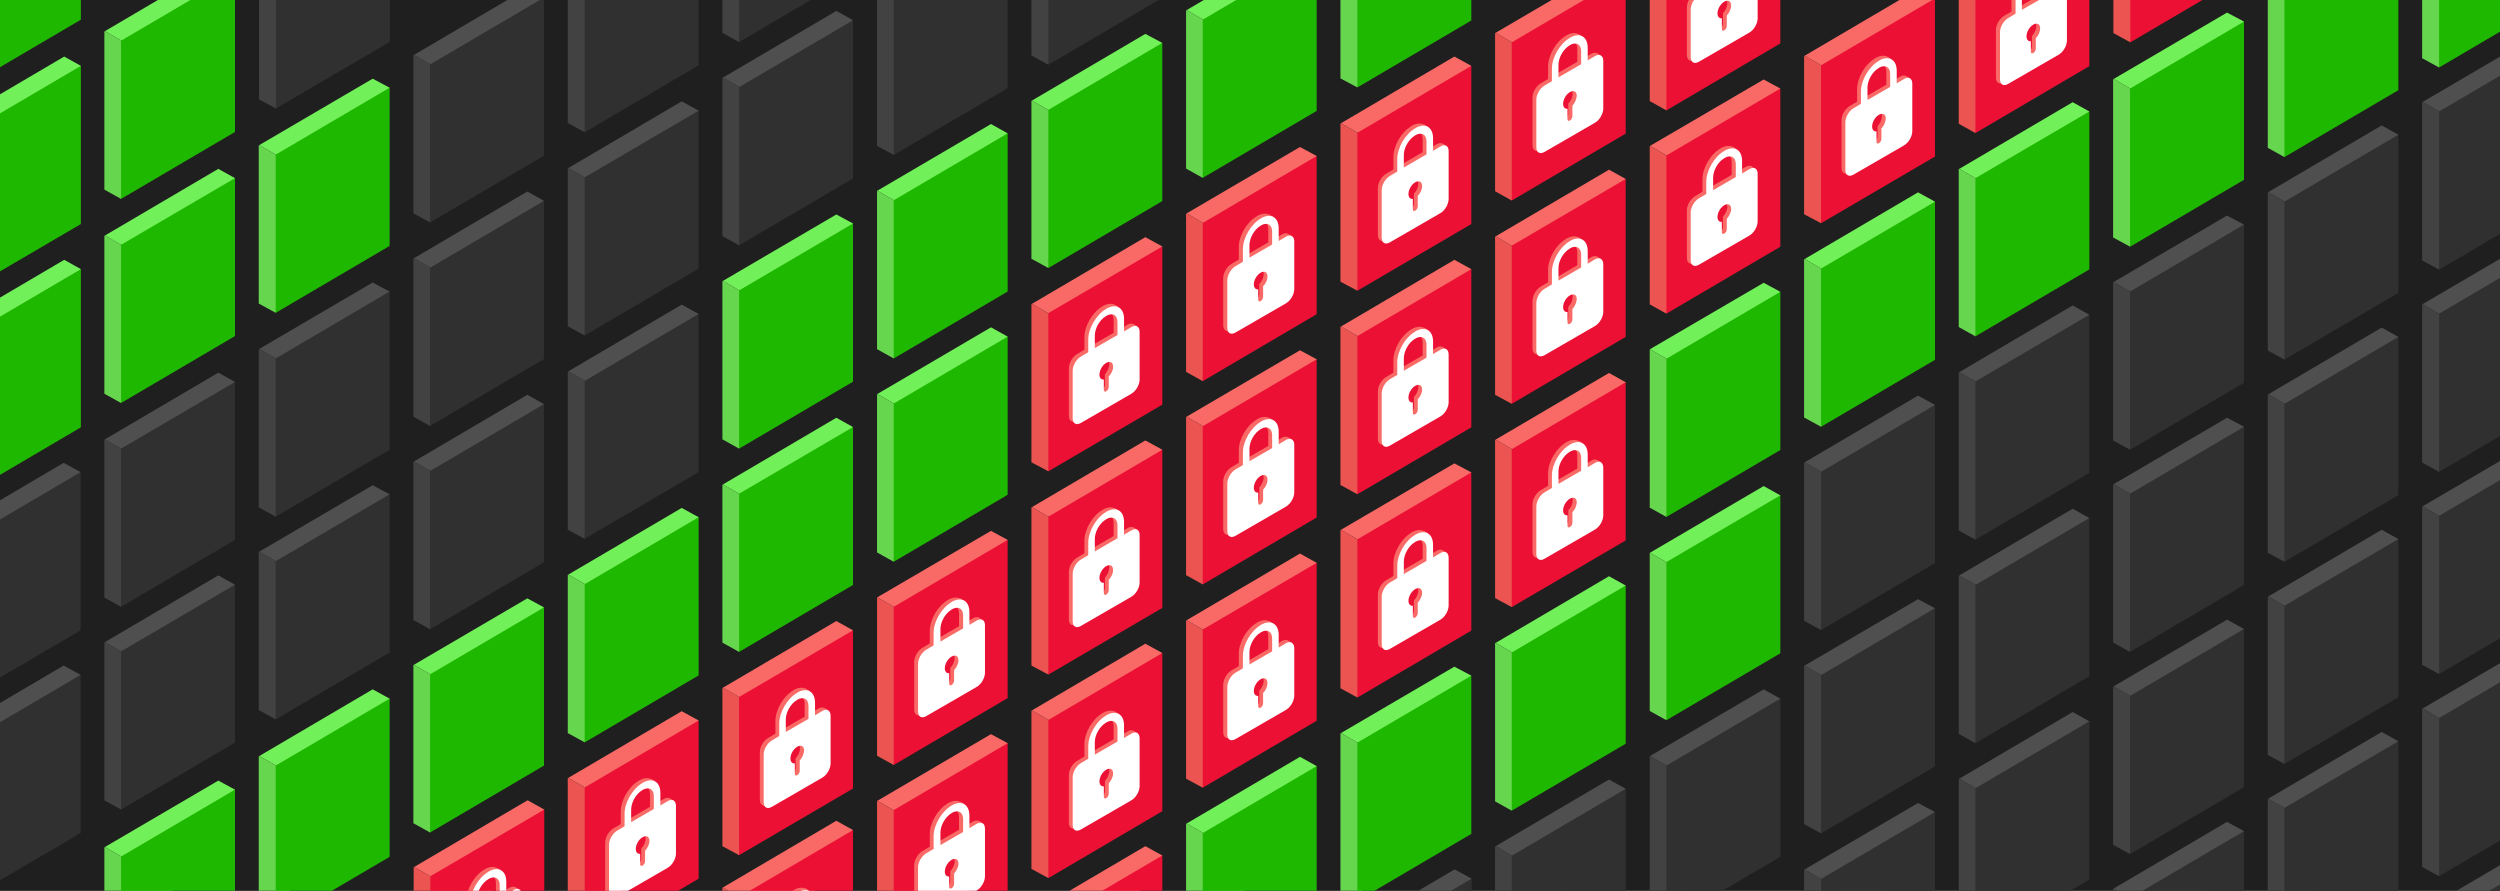 <?xml version="1.0" encoding="utf-8"?>
<!-- Generator: Adobe Illustrator 22.0.0, SVG Export Plug-In . SVG Version: 6.00 Build 0)  -->
<svg version="1.1" id="Layer_1" xmlns="http://www.w3.org/2000/svg" xmlns:xlink="http://www.w3.org/1999/xlink" x="0px" y="0px"
	 viewBox="0 0 915 326.2" style="enable-background:new 0 0 915 326.2;" xml:space="preserve">
<rect x="0" y="0" width="915" height="326.2" fill="#808080" stroke="none"/>
<style type="text/css">
	.st0{clip-path:url(#SVGID_2_);fill:#1F1F1F;}
	.st1{clip-path:url(#SVGID_2_);fill:#4F4F4F;}
	.st2{clip-path:url(#SVGID_2_);fill:#424242;}
	.st3{clip-path:url(#SVGID_2_);fill:#303030;}
	.st4{clip-path:url(#SVGID_2_);fill:#72F059;}
	.st5{clip-path:url(#SVGID_2_);fill:#66D64E;}
	.st6{clip-path:url(#SVGID_2_);fill:#1FB800;}
	.st7{clip-path:url(#SVGID_2_);fill:#F96A66;}
	.st8{clip-path:url(#SVGID_2_);fill:#EB5450;}
	.st9{clip-path:url(#SVGID_2_);fill:#EC1034;}
	.st10{clip-path:url(#SVGID_2_);fill:#FFFFFF;}
</style>
<g>
	<defs>
		<rect id="SVGID_1_" x="0" y="0" width="915" height="326"/>
	</defs>
	<clipPath id="SVGID_2_">
		<use xlink:href="#SVGID_1_"  style="overflow:visible;"/>
	</clipPath>
	<rect x="0" y="0" class="st0" width="915" height="326"/>
	<polygon class="st1" points="764.7,264 758.6,260.6 717.1,285 742.4,299.6 	"/>
	<polygon class="st2" points="717.1,285 716.9,285.1 716.9,343 723,346.4 742.4,299.6 	"/>
	<polygon class="st3" points="764.7,264 723,288.5 723,346.4 764.7,321.9 	"/>
	<polygon class="st1" points="764.7,189.6 758.6,186.2 717.1,210.6 742.4,225.2 	"/>
	<polygon class="st2" points="717.1,210.6 716.9,210.7 716.9,268.6 723,272 742.4,225.2 	"/>
	<polygon class="st3" points="764.7,189.6 723,214.1 723,272 764.7,247.5 	"/>
	<polygon class="st1" points="708.2,222.6 702,219.3 660.5,243.6 685.8,258.3 	"/>
	<polygon class="st2" points="660.5,243.6 660.3,243.7 660.3,301.6 666.5,305 685.8,258.3 	"/>
	<polygon class="st3" points="708.2,222.6 666.5,247.1 666.5,305 708.2,280.5 	"/>
	<polygon class="st1" points="708.2,297.2 702,293.9 660.5,318.2 685.8,332.9 	"/>
	<polygon class="st2" points="660.5,318.2 660.3,318.4 660.3,376.2 666.5,379.6 685.8,332.9 	"/>
	<polygon class="st3" points="708.2,297.2 666.5,321.7 666.5,379.6 708.2,355.1 	"/>
	<polygon class="st1" points="651.6,255.7 645.5,252.3 603.9,276.7 629.3,291.3 	"/>
	<polygon class="st2" points="603.9,276.7 603.8,276.8 603.8,334.7 609.9,338 629.3,291.3 	"/>
	<polygon class="st3" points="651.6,255.7 609.9,280.2 609.9,338 651.6,313.6 	"/>
	<polygon class="st1" points="595,288.7 588.9,285.3 547.4,309.7 572.7,324.3 	"/>
	<polygon class="st2" points="547.4,309.7 547.2,309.8 547.2,367.7 553.3,371.1 572.7,324.3 	"/>
	<polygon class="st3" points="595,288.7 553.3,313.2 553.3,371.1 595,346.6 	"/>
	<polygon class="st1" points="538.6,321.6 532.4,318.2 490.9,342.6 516.2,357.2 	"/>
	<polygon class="st2" points="490.9,342.6 490.7,342.7 490.7,400.6 496.9,404 516.2,357.2 	"/>
	<polygon class="st3" points="538.6,321.6 496.9,346.1 496.9,404 538.6,379.5 	"/>
	<polygon class="st1" points="764.7,115.2 758.6,111.8 717.1,136.2 742.4,150.8 	"/>
	<polygon class="st2" points="717.1,136.2 716.9,136.3 716.9,194.2 723,197.5 742.4,150.8 	"/>
	<polygon class="st3" points="764.7,115.2 723,139.6 723,197.5 764.7,173.1 	"/>
	<polygon class="st1" points="821.3,82.2 815.1,78.9 773.6,103.2 798.9,117.9 	"/>
	<polygon class="st2" points="773.6,103.2 773.4,103.3 773.4,161.2 779.6,164.6 798.9,117.9 	"/>
	<polygon class="st3" points="821.3,82.2 779.6,106.7 779.6,164.6 821.3,140.1 	"/>
	<polygon class="st1" points="877.8,49.3 871.7,45.9 830.2,70.3 855.5,84.9 	"/>
	<polygon class="st2" points="830.2,70.3 830,70.4 830,128.3 836.1,131.6 855.5,84.9 	"/>
	<polygon class="st3" points="877.8,49.3 836.1,73.8 836.1,131.6 877.8,107.2 	"/>
	<polygon class="st1" points="934.4,16.3 928.2,13 886.7,37.3 912.1,52 	"/>
	<polygon class="st2" points="886.7,37.3 886.5,37.4 886.5,95.3 892.7,98.7 912.1,52 	"/>
	<polygon class="st3" points="934.4,16.3 892.7,40.8 892.7,98.7 934.4,74.2 	"/>
	<polygon class="st1" points="821.3,156.2 815.1,152.9 773.6,177.2 798.9,191.9 	"/>
	<polygon class="st2" points="773.6,177.2 773.4,177.3 773.4,235.2 779.6,238.6 798.9,191.9 	"/>
	<polygon class="st3" points="821.3,156.2 779.6,180.7 779.6,238.6 821.3,214.1 	"/>
	<polygon class="st1" points="877.8,123.3 871.7,119.9 830.2,144.3 855.5,158.9 	"/>
	<polygon class="st2" points="830.2,144.3 830,144.4 830,202.3 836.1,205.6 855.5,158.9 	"/>
	<polygon class="st3" points="877.8,123.3 836.1,147.8 836.1,205.6 877.8,181.2 	"/>
	<polygon class="st1" points="934.4,90.3 928.2,87 886.7,111.3 912.1,126 	"/>
	<polygon class="st2" points="886.7,111.3 886.5,111.4 886.5,169.3 892.7,172.7 912.1,126 	"/>
	<polygon class="st3" points="934.4,90.3 892.7,114.8 892.7,172.7 934.4,148.2 	"/>
	<polygon class="st1" points="821.3,230.2 815.1,226.8 773.6,251.2 798.9,265.8 	"/>
	<polygon class="st2" points="773.6,251.2 773.4,251.3 773.4,309.2 779.6,312.6 798.9,265.8 	"/>
	<polygon class="st3" points="821.3,230.2 779.6,254.7 779.6,312.6 821.3,288.1 	"/>
	<polygon class="st1" points="877.8,197.3 871.7,193.9 830.2,218.3 855.5,232.9 	"/>
	<polygon class="st2" points="830.2,218.3 830,218.4 830,276.3 836.1,279.6 855.5,232.9 	"/>
	<polygon class="st3" points="877.8,197.3 836.1,221.7 836.1,279.6 877.8,255.2 	"/>
	<polygon class="st1" points="934.4,164.3 928.2,161 886.7,185.3 912.1,200 	"/>
	<polygon class="st2" points="886.7,185.3 886.5,185.4 886.5,243.3 892.7,246.7 912.1,200 	"/>
	<polygon class="st3" points="934.4,164.3 892.7,188.8 892.7,246.7 934.4,222.2 	"/>
	<polygon class="st1" points="821.3,304.2 815.1,300.8 773.6,325.2 798.9,339.8 	"/>
	<polygon class="st2" points="773.6,325.2 773.4,325.3 773.4,383.2 779.6,386.6 798.9,339.8 	"/>
	<polygon class="st3" points="821.3,304.2 779.6,328.7 779.6,386.6 821.3,362.1 	"/>
	<polygon class="st1" points="877.8,271.3 871.7,267.9 830.2,292.3 855.5,306.9 	"/>
	<polygon class="st2" points="830.2,292.3 830,292.4 830,350.3 836.1,353.6 855.5,306.9 	"/>
	<polygon class="st3" points="877.8,271.3 836.1,295.7 836.1,353.6 877.8,329.1 	"/>
	<polygon class="st1" points="934.4,238.3 928.2,235 886.7,259.3 912.1,273.9 	"/>
	<polygon class="st2" points="886.7,259.3 886.5,259.4 886.5,317.3 892.7,320.7 912.1,273.9 	"/>
	<polygon class="st3" points="934.4,238.3 892.7,262.8 892.7,320.7 934.4,296.2 	"/>
	<polygon class="st1" points="934.4,312.3 928.2,308.9 886.7,333.3 912.1,347.9 	"/>
	<polygon class="st2" points="886.7,333.3 886.5,333.4 886.5,391.3 892.7,394.7 912.1,347.9 	"/>
	<polygon class="st3" points="934.4,312.3 892.7,336.8 892.7,394.7 934.4,370.2 	"/>
	<polygon class="st1" points="708.2,148.2 702,144.8 660.5,169.2 685.8,183.8 	"/>
	<polygon class="st2" points="660.5,169.2 660.3,169.3 660.3,227.2 666.5,230.6 685.8,183.8 	"/>
	<polygon class="st3" points="708.2,148.2 666.5,172.7 666.5,230.6 708.2,206.1 	"/>
	<polygon class="st4" points="651.6,181.3 645.5,177.9 603.9,202.3 629.3,216.9 	"/>
	<polygon class="st5" points="603.9,202.3 603.8,202.4 603.8,260.2 609.9,263.6 629.3,216.9 	"/>
	<polygon class="st6" points="651.6,181.3 609.9,205.7 609.9,263.6 651.6,239.1 	"/>
	<polygon class="st4" points="595,214.3 588.9,210.9 547.4,235.3 572.7,249.9 	"/>
	<polygon class="st5" points="547.4,235.3 547.2,235.4 547.2,293.3 553.3,296.7 572.7,249.9 	"/>
	<polygon class="st6" points="595,214.3 553.3,238.8 553.3,296.7 595,272.2 	"/>
	<polygon class="st4" points="538.5,247.3 532.3,244 490.8,268.3 516.2,283 	"/>
	<polygon class="st5" points="490.8,268.3 490.6,268.4 490.6,326.3 496.8,329.7 516.2,283 	"/>
	<polygon class="st6" points="538.5,247.3 496.8,271.8 496.8,329.7 538.5,305.2 	"/>
	<polygon class="st4" points="481.9,280.4 475.8,277 434.3,301.4 459.6,316 	"/>
	<polygon class="st5" points="434.3,301.4 434.1,301.5 434.1,359.4 440.2,362.7 459.6,316 	"/>
	<polygon class="st6" points="481.9,280.4 440.2,304.9 440.2,362.7 481.9,338.3 	"/>
	<polygon class="st4" points="764.7,40.8 758.6,37.4 717.1,61.8 742.4,76.4 	"/>
	<polygon class="st5" points="717.1,61.8 716.9,61.9 716.9,119.7 723,123.1 742.4,76.4 	"/>
	<polygon class="st6" points="764.7,40.8 723,65.2 723,123.1 764.7,98.6 	"/>
	<polygon class="st4" points="821.3,7.9 815.1,4.6 773.6,28.9 798.9,43.6 	"/>
	<polygon class="st5" points="773.6,28.9 773.4,29 773.4,86.9 779.6,90.3 798.9,43.6 	"/>
	<polygon class="st6" points="821.3,7.9 779.6,32.4 779.6,90.3 821.3,65.8 	"/>
	<polygon class="st4" points="877.8,-24.9 871.7,-28.2 830.2,-3.9 855.5,10.7 	"/>
	<polygon class="st5" points="830.2,-3.9 830,-3.8 830,54.1 836.1,57.5 855.5,10.7 	"/>
	<polygon class="st6" points="877.8,-24.9 836.1,-0.4 836.1,57.5 877.8,33 	"/>
	<polygon class="st4" points="934.4,-57.7 928.2,-61.1 886.7,-36.7 912.1,-22.1 	"/>
	<polygon class="st5" points="886.7,-36.7 886.5,-36.6 886.5,21.3 892.7,24.7 912.1,-22.1 	"/>
	<polygon class="st6" points="934.4,-57.7 892.7,-33.2 892.7,24.7 934.4,0.2 	"/>
	<polygon class="st4" points="708.2,73.8 702,70.4 660.5,94.8 685.8,109.4 	"/>
	<polygon class="st5" points="660.5,94.8 660.3,94.9 660.3,152.8 666.5,156.2 685.8,109.4 	"/>
	<polygon class="st6" points="708.2,73.8 666.5,98.3 666.5,156.2 708.2,131.7 	"/>
	<polygon class="st4" points="651.6,106.8 645.5,103.5 603.9,127.8 629.3,142.5 	"/>
	<polygon class="st5" points="603.9,127.8 603.8,127.9 603.8,185.8 609.9,189.2 629.3,142.5 	"/>
	<polygon class="st6" points="651.6,106.8 609.9,131.3 609.9,189.2 651.6,164.7 	"/>
	<polygon class="st7" points="595,139.9 588.9,136.5 547.4,160.9 572.7,175.5 	"/>
	<polygon class="st8" points="547.4,160.9 547.2,161 547.2,218.9 553.3,222.2 572.7,175.5 	"/>
	<polygon class="st9" points="595,139.9 553.3,164.4 553.3,222.2 595,197.8 	"/>
	<path class="st7" d="M582.4,168.6l-2.7,1.6v-4.6c0-4.1-2.9-5.8-6.5-3.7l-0.1,0.1c-3.6,2.1-6.5,7.1-6.5,11.2v4.6l-2.7,1.6
		c-1.7,1-3,3.3-3,5.2v17.4c0,1.9,1.3,2.7,3,1.7l18.5-10.7c1.7-1,3-3.3,3-5.2v-17.4C585.4,168.4,584,167.6,582.4,168.6z M574,186.7
		v3.8c0,0.6-0.4,1.3-0.9,1.6l0,0c-0.5,0.3-0.9,0.1-0.9-0.5v-3.8c-0.9,0.1-1.6-0.5-1.6-1.8c0-1.6,1.1-3.5,2.5-4.3
		c1.4-0.8,2.5-0.2,2.5,1.4C575.6,184.4,575,185.8,574,186.7z M577.3,171.5l-8.3,4.8v-4.6c0-2.6,1.8-5.8,4.1-7.1l0.1-0.1
		c2.3-1.3,4.1-0.3,4.1,2.3V171.5z"/>
	<polygon class="st7" points="577.5,161.2 579.2,162.2 577.6,163 	"/>
	<polygon class="st7" points="584.4,168.3 585.9,169.1 584.3,170.3 	"/>
	<polygon class="st7" points="561.7,203.7 563.3,204.6 563.3,202.6 	"/>
	<path class="st10" d="M583.8,169.4l-2.7,1.6v-4.6c0-4.1-2.9-5.8-6.5-3.7l-0.1,0.1c-3.6,2.1-6.5,7.1-6.5,11.2v4.6l-2.7,1.6
		c-1.7,1-3,3.3-3,5.2v17.4c0,1.9,1.3,2.7,3,1.7l18.5-10.7c1.7-1,3-3.3,3-5.2v-17.4C586.8,169.2,585.4,168.4,583.8,169.4z
		 M575.5,187.5v3.8c0,0.6-0.4,1.3-0.9,1.6l0,0c-0.5,0.3-0.9,0.1-0.9-0.5v-3.8c-0.9,0.1-1.6-0.5-1.6-1.8c0-1.6,1.1-3.5,2.5-4.3
		c1.4-0.8,2.5-0.2,2.5,1.4C577,185.2,576.4,186.6,575.5,187.5z M578.7,172.3l-8.3,4.8v-4.6c0-2.6,1.8-5.8,4.1-7.1l0.1-0.1
		c2.3-1.3,4.1-0.3,4.1,2.3V172.3z"/>
	<polygon class="st7" points="538.5,172.9 532.3,169.6 490.8,193.9 516.2,208.6 	"/>
	<polygon class="st8" points="490.8,193.9 490.6,194 490.6,251.9 496.8,255.3 516.2,208.6 	"/>
	<polygon class="st9" points="538.5,172.9 496.8,197.4 496.8,255.3 538.5,230.8 	"/>
	<path class="st7" d="M525.8,201.6l-2.7,1.6v-4.6c0-4.1-2.9-5.8-6.5-3.7l-0.1,0.1c-3.6,2.1-6.5,7.1-6.5,11.2v4.6l-2.7,1.6
		c-1.7,1-3,3.3-3,5.2v17.4c0,1.9,1.3,2.7,3,1.7l18.5-10.7c1.7-1,3-3.3,3-5.2v-17.4C528.8,201.4,527.5,200.6,525.8,201.6z
		 M517.5,219.8v3.8c0,0.6-0.4,1.3-0.9,1.6l0,0c-0.5,0.3-0.9,0.1-0.9-0.5v-3.8c-0.9,0.1-1.6-0.5-1.6-1.8c0-1.6,1.1-3.5,2.5-4.3
		c1.4-0.8,2.5-0.2,2.5,1.4C519.1,217.4,518.4,218.8,517.5,219.8z M520.7,204.5l-8.3,4.8v-4.6c0-2.6,1.8-5.8,4.1-7.1l0.1-0.1
		c2.3-1.3,4.1-0.3,4.1,2.3V204.5z"/>
	<polygon class="st7" points="521,194.2 522.7,195.2 521.1,196.1 	"/>
	<polygon class="st7" points="527.8,201.3 529.3,202.2 527.7,203.3 	"/>
	<polygon class="st7" points="505.2,236.7 506.7,237.6 506.7,235.7 	"/>
	<path class="st10" d="M527.2,202.4l-2.7,1.6v-4.6c0-4.1-2.9-5.8-6.5-3.7l-0.1,0.1c-3.6,2.1-6.5,7.1-6.5,11.2v4.6l-2.7,1.6
		c-1.7,1-3,3.3-3,5.2v17.4c0,1.9,1.3,2.7,3,1.7l18.5-10.7c1.7-1,3-3.3,3-5.2v-17.4C530.2,202.2,528.9,201.4,527.2,202.4z
		 M518.9,220.6v3.8c0,0.6-0.4,1.3-0.9,1.6l0,0c-0.5,0.3-0.9,0.1-0.9-0.5v-3.8c-0.9,0.1-1.6-0.5-1.6-1.8c0-1.6,1.1-3.5,2.5-4.3
		c1.4-0.8,2.5-0.2,2.5,1.4C520.5,218.2,519.8,219.6,518.9,220.6z M522.1,205.3l-8.3,4.8v-4.6c0-2.6,1.8-5.8,4.1-7.1l0.1-0.1
		c2.3-1.3,4.1-0.3,4.1,2.3V205.3z"/>
	<polygon class="st7" points="481.9,206 475.8,202.6 434.3,227 459.6,241.6 	"/>
	<polygon class="st8" points="434.3,227 434.1,227.1 434.1,285 440.2,288.3 459.6,241.6 	"/>
	<polygon class="st9" points="481.9,206 440.2,230.4 440.2,288.3 481.9,263.8 	"/>
	<path class="st7" d="M469.2,234.6l-2.7,1.6v-4.6c0-4.1-2.9-5.8-6.5-3.7l-0.1,0.1c-3.6,2.1-6.5,7.1-6.5,11.2v4.6l-2.7,1.6
		c-1.7,1-3,3.3-3,5.2v17.4c0,1.9,1.3,2.7,3,1.7l18.5-10.7c1.7-1,3-3.3,3-5.2v-17.4C472.2,234.4,470.9,233.7,469.2,234.6z
		 M460.9,252.8v3.8c0,0.6-0.4,1.3-0.9,1.6l0,0c-0.5,0.3-0.9,0.1-0.9-0.5v-3.8c-0.9,0.1-1.6-0.5-1.6-1.8c0-1.6,1.1-3.5,2.5-4.3
		c1.4-0.8,2.5-0.2,2.5,1.4C462.5,250.4,461.8,251.8,460.9,252.8z M464.2,237.6l-8.3,4.8v-4.6c0-2.6,1.8-5.8,4.1-7.1l0.1-0.1
		c2.3-1.3,4.1-0.3,4.1,2.3V237.6z"/>
	<polygon class="st7" points="464.4,227.3 466.1,228.2 464.5,229.1 	"/>
	<polygon class="st7" points="471.2,234.4 472.8,235.2 471.1,236.4 	"/>
	<polygon class="st7" points="448.6,269.8 450.2,270.7 450.2,268.7 	"/>
	<path class="st10" d="M470.7,235.4L468,237v-4.6c0-4.1-2.9-5.8-6.5-3.7l-0.1,0.1c-3.6,2.1-6.5,7.1-6.5,11.2v4.6l-2.7,1.6
		c-1.7,1-3,3.3-3,5.2v17.4c0,1.9,1.3,2.7,3,1.7l18.5-10.7c1.7-1,3-3.3,3-5.2v-17.4C473.7,235.3,472.3,234.5,470.7,235.4z
		 M462.3,253.6v3.8c0,0.6-0.4,1.3-0.9,1.6l0,0c-0.5,0.3-0.9,0.1-0.9-0.5v-3.8c-0.9,0.1-1.6-0.5-1.6-1.8c0-1.6,1.1-3.5,2.5-4.3
		c1.4-0.8,2.5-0.2,2.5,1.4C463.9,251.2,463.3,252.7,462.3,253.6z M465.6,238.4l-8.3,4.8v-4.6c0-2.6,1.8-5.8,4.1-7.1l0.1-0.1
		c2.3-1.3,4.1-0.3,4.1,2.3V238.4z"/>
	<polygon class="st7" points="425.4,239 419.2,235.6 377.7,260 403,274.6 	"/>
	<polygon class="st8" points="377.7,260 377.5,260.1 377.5,318 383.7,321.4 403,274.6 	"/>
	<polygon class="st9" points="425.4,239 383.7,263.5 383.7,321.4 425.4,296.9 	"/>
	<path class="st7" d="M412.7,267.7l-2.7,1.6v-4.6c0-4.1-2.9-5.8-6.5-3.7l-0.1,0.1c-3.6,2.1-6.5,7.1-6.5,11.2v4.6l-2.7,1.6
		c-1.7,1-3,3.3-3,5.2v17.4c0,1.9,1.3,2.7,3,1.7l18.5-10.7c1.7-1,3-3.3,3-5.2v-17.4C415.7,267.5,414.3,266.7,412.7,267.7z
		 M404.4,285.8v3.8c0,0.6-0.4,1.3-0.9,1.6l0,0c-0.5,0.3-0.9,0.1-0.9-0.5v-3.8c-0.9,0.1-1.6-0.5-1.6-1.8c0-1.6,1.1-3.5,2.5-4.3
		c1.4-0.8,2.5-0.2,2.5,1.4C405.9,283.5,405.3,284.9,404.4,285.8z M407.6,270.6l-8.3,4.8v-4.6c0-2.6,1.8-5.8,4.1-7.1l0.1-0.1
		c2.3-1.3,4.1-0.3,4.1,2.3V270.6z"/>
	<polygon class="st7" points="407.8,260.3 409.6,261.3 408,262.2 	"/>
	<polygon class="st7" points="414.7,267.4 416.2,268.3 414.6,269.4 	"/>
	<polygon class="st7" points="392.1,302.8 393.6,303.7 393.6,301.7 	"/>
	<path class="st10" d="M414.1,268.5l-2.7,1.6v-4.6c0-4.1-2.9-5.8-6.5-3.7l-0.1,0.1c-3.6,2.1-6.5,7.1-6.5,11.2v4.6l-2.7,1.6
		c-1.7,1-3,3.3-3,5.2v17.4c0,1.9,1.3,2.7,3,1.7l18.5-10.7c1.7-1,3-3.3,3-5.2v-17.4C417.1,268.3,415.8,267.5,414.1,268.5z
		 M405.8,286.7v3.8c0,0.6-0.4,1.3-0.9,1.6l0,0c-0.5,0.3-0.9,0.1-0.9-0.5v-3.8c-0.9,0.1-1.6-0.5-1.6-1.8c0-1.6,1.1-3.5,2.5-4.3
		c1.4-0.8,2.5-0.2,2.5,1.4C407.4,284.3,406.7,285.7,405.8,286.7z M409,271.4l-8.3,4.8v-4.6c0-2.6,1.8-5.8,4.1-7.1l0.1-0.1
		c2.3-1.3,4.1-0.3,4.1,2.3V271.4z"/>
	<polygon class="st7" points="425.4,313.1 419.2,309.7 377.7,334.1 403,348.7 	"/>
	<polygon class="st8" points="377.7,334.1 377.5,334.2 377.5,392.1 383.7,395.4 403,348.7 	"/>
	<polygon class="st9" points="425.4,313.1 383.7,337.6 383.7,395.4 425.4,371 	"/>
	<path class="st7" d="M412.7,341.8l-2.7,1.6v-4.6c0-4.1-2.9-5.8-6.5-3.7l-0.1,0.1c-3.6,2.1-6.5,7.1-6.5,11.2v4.6l-2.7,1.6
		c-1.7,1-3,3.3-3,5.2V375c0,1.9,1.3,2.7,3,1.7l18.5-10.7c1.7-1,3-3.3,3-5.2v-17.4C415.7,341.6,414.3,340.8,412.7,341.8z
		 M404.4,359.9v3.8c0,0.6-0.4,1.3-0.9,1.6l0,0c-0.5,0.3-0.9,0.1-0.9-0.5V361c-0.9,0.1-1.6-0.5-1.6-1.8c0-1.6,1.1-3.5,2.5-4.3
		c1.4-0.8,2.5-0.2,2.5,1.4C405.9,357.6,405.3,359,404.4,359.9z M407.6,344.7l-8.3,4.8v-4.6c0-2.6,1.8-5.8,4.1-7.1l0.1-0.1
		c2.3-1.3,4.1-0.3,4.1,2.3V344.7z"/>
	<polygon class="st7" points="407.8,334.4 409.6,335.4 408,336.2 	"/>
	<polygon class="st7" points="414.7,341.5 416.2,342.3 414.6,343.5 	"/>
	<polygon class="st7" points="392.1,376.9 393.6,377.8 393.6,375.8 	"/>
	<path class="st10" d="M414.1,342.6l-2.7,1.6v-4.6c0-4.1-2.9-5.8-6.5-3.7l-0.1,0.1c-3.6,2.1-6.5,7.1-6.5,11.2v4.6l-2.7,1.6
		c-1.7,1-3,3.3-3,5.2v17.4c0,1.9,1.3,2.7,3,1.7l18.5-10.7c1.7-1,3-3.3,3-5.2v-17.4C417.1,342.4,415.8,341.6,414.1,342.6z
		 M405.8,360.7v3.8c0,0.6-0.4,1.3-0.9,1.6l0,0c-0.5,0.3-0.9,0.1-0.9-0.5v-3.8c-0.9,0.1-1.6-0.5-1.6-1.8c0-1.6,1.1-3.5,2.5-4.3
		c1.4-0.8,2.5-0.2,2.5,1.4C407.4,358.4,406.7,359.8,405.8,360.7z M409,345.5l-8.3,4.8v-4.6c0-2.6,1.8-5.8,4.1-7.1l0.1-0.1
		c2.3-1.3,4.1-0.3,4.1,2.3V345.5z"/>
	<polygon class="st7" points="368.8,272 362.7,268.7 321.1,293.1 346.5,307.7 	"/>
	<polygon class="st8" points="321.1,293.1 321,293.2 321,351 327.1,354.4 346.5,307.7 	"/>
	<polygon class="st9" points="368.8,272 327.1,296.5 327.1,354.4 368.8,329.9 	"/>
	<path class="st7" d="M356.1,300.7l-2.7,1.6v-4.6c0-4.1-2.9-5.8-6.5-3.7l-0.1,0.1c-3.6,2.1-6.5,7.1-6.5,11.2v4.6l-2.7,1.6
		c-1.7,1-3,3.3-3,5.2v17.4c0,1.9,1.3,2.7,3,1.7l18.5-10.7c1.7-1,3-3.3,3-5.2v-17.4C359.1,300.5,357.8,299.8,356.1,300.7z
		 M347.8,318.9v3.8c0,0.6-0.4,1.3-0.9,1.6l0,0c-0.5,0.3-0.9,0.1-0.9-0.5V320c-0.9,0.1-1.6-0.5-1.6-1.8c0-1.6,1.1-3.5,2.5-4.3
		c1.4-0.8,2.5-0.2,2.5,1.4C349.4,316.5,348.7,317.9,347.8,318.9z M351,303.7l-8.3,4.8v-4.6c0-2.6,1.8-5.8,4.1-7.1l0.1-0.1
		c2.3-1.3,4.1-0.3,4.1,2.3V303.7z"/>
	<polygon class="st7" points="351.3,293.4 353,294.3 351.4,295.2 	"/>
	<polygon class="st7" points="358.1,300.4 359.6,301.3 358,302.5 	"/>
	<polygon class="st7" points="335.5,335.9 337.1,336.7 337.1,334.8 	"/>
	<path class="st10" d="M357.5,301.5l-2.7,1.6v-4.6c0-4.1-2.9-5.8-6.5-3.7l-0.1,0.1c-3.6,2.1-6.5,7.1-6.5,11.2v4.6l-2.7,1.6
		c-1.7,1-3,3.3-3,5.2v17.4c0,1.9,1.3,2.7,3,1.7l18.5-10.7c1.7-1,3-3.3,3-5.2v-17.4C360.5,301.3,359.2,300.6,357.5,301.5z
		 M349.2,319.7v3.8c0,0.6-0.4,1.3-0.9,1.6l0,0c-0.5,0.3-0.9,0.1-0.9-0.5v-3.8c-0.9,0.1-1.6-0.5-1.6-1.8c0-1.6,1.1-3.5,2.5-4.3
		c1.4-0.8,2.5-0.2,2.5,1.4C350.8,317.3,350.1,318.7,349.2,319.7z M352.5,304.5l-8.3,4.8v-4.6c0-2.6,1.8-5.8,4.1-7.1l0.1-0.1
		c2.3-1.3,4.1-0.3,4.1,2.3V304.5z"/>
	<polygon class="st7" points="764.7,-33.7 758.6,-37 717.1,-12.7 742.4,2 	"/>
	<polygon class="st8" points="717.1,-12.7 716.9,-12.6 716.9,45.3 723,48.7 742.4,2 	"/>
	<polygon class="st9" points="764.7,-33.7 723,-9.2 723,48.7 764.7,24.2 	"/>
	<path class="st7" d="M752-5l-2.7,1.6v-4.6c0-4.1-2.9-5.8-6.5-3.7l-0.1,0.1c-3.6,2.1-6.5,7.1-6.5,11.2v4.6l-2.7,1.6
		c-1.7,1-3,3.3-3,5.2v17.4c0,1.9,1.3,2.7,3,1.7L752,19.2c1.7-1,3-3.3,3-5.2V-3.3C755-5.2,753.7-5.9,752-5z M743.7,13.2V17
		c0,0.6-0.4,1.3-0.9,1.6l0,0c-0.5,0.3-0.9,0.1-0.9-0.5v-3.8c-0.9,0.1-1.6-0.5-1.6-1.8c0-1.6,1.1-3.5,2.5-4.3s2.5-0.2,2.5,1.4
		C745.3,10.8,744.6,12.2,743.7,13.2z M747-2.1l-8.3,4.8v-4.6c0-2.6,1.8-5.8,4.1-7.1l0.1-0.1c2.3-1.3,4.1-0.3,4.1,2.3V-2.1z"/>
	<polygon class="st7" points="747.2,-12.4 748.9,-11.4 747.3,-10.5 	"/>
	<polygon class="st7" points="754,-5.3 755.6,-4.4 753.9,-3.2 	"/>
	<polygon class="st7" points="731.4,30.1 733,31 733,29.1 	"/>
	<path class="st10" d="M753.5-4.2l-2.7,1.6v-4.6c0-4.1-2.9-5.8-6.5-3.7l-0.1,0.1c-3.6,2.1-6.5,7.1-6.5,11.2v4.6l-2.7,1.6
		c-1.7,1-3,3.3-3,5.2V29c0,1.9,1.3,2.7,3,1.7l18.5-10.7c1.7-1,3-3.3,3-5.2V-2.5C756.5-4.4,755.1-5.1,753.5-4.2z M745.1,14v3.8
		c0,0.6-0.4,1.3-0.9,1.6l0,0c-0.5,0.3-0.9,0.1-0.9-0.5v-3.8c-0.9,0.1-1.6-0.5-1.6-1.8c0-1.6,1.1-3.5,2.5-4.3
		c1.4-0.8,2.5-0.2,2.5,1.4C746.7,11.6,746.1,13,745.1,14z M748.4-1.2L740,3.6v-4.6c0-2.6,1.8-5.8,4.1-7.1l0.1-0.1
		c2.3-1.3,4.1-0.3,4.1,2.3V-1.2z"/>
	<polygon class="st7" points="821.4,-66.9 815.2,-70.2 773.7,-45.8 799,-31.2 	"/>
	<polygon class="st8" points="773.7,-45.8 773.5,-45.7 773.5,12.1 779.7,15.5 799,-31.2 	"/>
	<polygon class="st9" points="821.4,-66.9 779.7,-42.4 779.7,15.5 821.4,-9 	"/>
	<path class="st7" d="M808.7-38.2l-2.7,1.6v-4.6c0-4.1-2.9-5.8-6.5-3.7l-0.1,0.1c-3.6,2.1-6.5,7.1-6.5,11.2v4.6l-2.7,1.6
		c-1.7,1-3,3.3-3,5.2V-5c0,1.9,1.3,2.7,3,1.7l18.5-10.7c1.7-1,3-3.3,3-5.2v-17.4C811.7-38.4,810.3-39.1,808.7-38.2z M800.4-20v3.8
		c0,0.6-0.4,1.3-0.9,1.6l0,0c-0.5,0.3-0.9,0.1-0.9-0.5v-3.8c-0.9,0.1-1.6-0.5-1.6-1.8c0-1.6,1.1-3.5,2.5-4.3
		c1.4-0.8,2.5-0.2,2.5,1.4C801.9-22.4,801.3-21,800.4-20z M803.6-35.2l-8.3,4.8v-4.6c0-2.6,1.8-5.8,4.1-7.1l0.1-0.1
		c2.3-1.3,4.1-0.3,4.1,2.3V-35.2z"/>
	<polygon class="st7" points="803.8,-45.5 805.5,-44.6 804,-43.7 	"/>
	<polygon class="st7" points="810.7,-38.5 812.2,-37.6 810.6,-36.4 	"/>
	<polygon class="st7" points="788.1,-3 789.6,-2.2 789.6,-4.1 	"/>
	<path class="st10" d="M810.1-37.4l-2.7,1.6v-4.6c0-4.1-2.9-5.8-6.5-3.7l-0.1,0.1c-3.6,2.1-6.5,7.1-6.5,11.2v4.6l-2.7,1.6
		c-1.7,1-3,3.3-3,5.2v17.4c0,1.9,1.3,2.7,3,1.7l18.5-10.7c1.7-1,3-3.3,3-5.2v-17.4C813.1-37.6,811.8-38.3,810.1-37.4z M801.8-19.2
		v3.8c0,0.6-0.4,1.3-0.9,1.6l0,0c-0.5,0.3-0.9,0.1-0.9-0.5v-3.8c-0.9,0.1-1.6-0.5-1.6-1.8c0-1.6,1.1-3.5,2.5-4.3
		c1.4-0.8,2.5-0.2,2.5,1.4C803.4-21.6,802.7-20.2,801.8-19.2z M805-34.4l-8.3,4.8v-4.6c0-2.6,1.8-5.8,4.1-7.1l0.1-0.1
		c2.3-1.3,4.1-0.3,4.1,2.3V-34.4z"/>
	<polygon class="st7" points="708.2,-0.6 702,-4 660.5,20.4 685.8,35 	"/>
	<polygon class="st8" points="660.5,20.4 660.3,20.5 660.3,78.4 666.5,81.7 685.8,35 	"/>
	<polygon class="st9" points="708.2,-0.6 666.5,23.9 666.5,81.7 708.2,57.3 	"/>
	<path class="st7" d="M695.5,28l-2.7,1.6V25c0-4.1-2.9-5.8-6.5-3.7l-0.1,0.1c-3.6,2.1-6.5,7.1-6.5,11.2v4.6l-2.7,1.6
		c-1.7,1-3,3.3-3,5.2v17.4c0,1.9,1.3,2.7,3,1.7l18.5-10.7c1.7-1,3-3.3,3-5.2V29.8C698.5,27.9,697.1,27.1,695.5,28z M687.2,46.2V50
		c0,0.6-0.4,1.3-0.9,1.6l0,0c-0.5,0.3-0.9,0.1-0.9-0.5v-3.8c-0.9,0.1-1.6-0.5-1.6-1.8c0-1.6,1.1-3.5,2.5-4.3
		c1.4-0.8,2.5-0.2,2.5,1.4C688.7,43.9,688.1,45.3,687.2,46.2z M690.4,31l-8.3,4.8v-4.6c0-2.6,1.8-5.8,4.1-7.1l0.1-0.1
		c2.3-1.3,4.1-0.3,4.1,2.3V31z"/>
	<polygon class="st7" points="690.6,20.7 692.3,21.7 690.8,22.5 	"/>
	<polygon class="st7" points="697.5,27.8 699,28.6 697.4,29.8 	"/>
	<polygon class="st7" points="674.9,63.2 676.4,64.1 676.4,62.1 	"/>
	<path class="st10" d="M696.9,28.9l-2.7,1.6v-4.6c0-4.1-2.9-5.8-6.5-3.7l-0.1,0.1c-3.6,2.1-6.5,7.1-6.5,11.2V38l-2.7,1.6
		c-1.7,1-3,3.3-3,5.2v17.4c0,1.9,1.3,2.7,3,1.7l18.5-10.7c1.7-1,3-3.3,3-5.2V30.6C699.9,28.7,698.6,27.9,696.9,28.9z M688.6,47v3.8
		c0,0.6-0.4,1.3-0.9,1.6l0,0c-0.5,0.3-0.9,0.1-0.9-0.5v-3.8c-0.9,0.1-1.6-0.5-1.6-1.8c0-1.6,1.1-3.5,2.5-4.3
		c1.4-0.8,2.5-0.2,2.5,1.4C690.1,44.7,689.5,46.1,688.6,47z M691.8,31.8l-8.3,4.8V32c0-2.6,1.8-5.8,4.1-7.1l0.1-0.1
		c2.3-1.3,4.1-0.3,4.1,2.3V31.8z"/>
	<polygon class="st7" points="651.6,32.4 645.5,29.1 603.9,53.4 629.3,68 	"/>
	<polygon class="st8" points="603.9,53.4 603.8,53.5 603.8,111.4 609.9,114.8 629.3,68 	"/>
	<polygon class="st9" points="651.6,32.4 609.9,56.9 609.9,114.8 651.6,90.3 	"/>
	<path class="st7" d="M638.9,61.1l-2.7,1.6V58c0-4.1-2.9-5.8-6.5-3.7l-0.1,0.1c-3.6,2.1-6.5,7.1-6.5,11.2v4.6l-2.7,1.6
		c-1.7,1-3,3.3-3,5.2v17.4c0,1.9,1.3,2.7,3,1.7l18.5-10.7c1.7-1,3-3.3,3-5.2V62.8C641.9,60.9,640.6,60.1,638.9,61.1z M630.6,79.3
		v3.8c0,0.6-0.4,1.3-0.9,1.6l0,0c-0.5,0.3-0.9,0.1-0.9-0.5v-3.8c-0.9,0.1-1.6-0.5-1.6-1.8c0-1.6,1.1-3.5,2.5-4.3
		c1.4-0.8,2.5-0.2,2.5,1.4C632.2,76.9,631.5,78.3,630.6,79.3z M633.8,64l-8.3,4.8v-4.6c0-2.6,1.8-5.8,4.1-7.1l0.1-0.1
		c2.3-1.3,4.1-0.3,4.1,2.3V64z"/>
	<polygon class="st7" points="634.1,53.7 635.8,54.7 634.2,55.6 	"/>
	<polygon class="st7" points="640.9,60.8 642.4,61.7 640.8,62.8 	"/>
	<polygon class="st7" points="618.3,96.2 619.8,97.1 619.8,95.2 	"/>
	<path class="st10" d="M640.3,61.9l-2.7,1.6v-4.6c0-4.1-2.9-5.8-6.5-3.7l-0.1,0.1c-3.6,2.1-6.5,7.1-6.5,11.2V71l-2.7,1.6
		c-1.7,1-3,3.3-3,5.2v17.4c0,1.9,1.3,2.7,3,1.7l18.5-10.7c1.7-1,3-3.3,3-5.2V63.6C643.3,61.7,642,60.9,640.3,61.9z M632,80.1v3.8
		c0,0.6-0.4,1.3-0.9,1.6l0,0c-0.5,0.3-0.9,0.1-0.9-0.5v-3.8c-0.9,0.1-1.6-0.5-1.6-1.8c0-1.6,1.1-3.5,2.5-4.3s2.5-0.2,2.5,1.4
		C633.6,77.7,632.9,79.1,632,80.1z M635.3,64.8l-8.3,4.8V65c0-2.6,1.8-5.8,4.1-7.1l0.1-0.1c2.3-1.3,4.1-0.3,4.1,2.3V64.8z"/>
	<polygon class="st7" points="595,65.5 588.9,62.1 547.4,86.5 572.7,101.1 	"/>
	<polygon class="st8" points="547.4,86.5 547.2,86.6 547.2,144.5 553.3,147.8 572.7,101.1 	"/>
	<polygon class="st9" points="595,65.5 553.3,89.9 553.3,147.8 595,123.3 	"/>
	<path class="st7" d="M582.4,94.1l-2.7,1.6v-4.6c0-4.1-2.9-5.8-6.5-3.7l-0.1,0.1c-3.6,2.1-6.5,7.1-6.5,11.2v4.6l-2.7,1.6
		c-1.7,1-3,3.3-3,5.2v17.4c0,1.9,1.3,2.7,3,1.7l18.5-10.7c1.7-1,3-3.3,3-5.2V95.8C585.4,93.9,584,93.2,582.4,94.1z M574,112.3v3.8
		c0,0.6-0.4,1.3-0.9,1.6l0,0c-0.5,0.3-0.9,0.1-0.9-0.5v-3.8c-0.9,0.1-1.6-0.5-1.6-1.8c0-1.6,1.1-3.5,2.5-4.3s2.5-0.2,2.5,1.4
		C575.6,109.9,575,111.3,574,112.3z M577.3,97.1l-8.3,4.8v-4.6c0-2.6,1.8-5.8,4.1-7.1l0.1-0.1c2.3-1.3,4.1-0.3,4.1,2.3V97.1z"/>
	<polygon class="st7" points="577.5,86.8 579.2,87.7 577.6,88.6 	"/>
	<polygon class="st7" points="584.4,93.9 585.9,94.7 584.3,95.9 	"/>
	<polygon class="st7" points="561.7,129.3 563.3,130.2 563.3,128.2 	"/>
	<path class="st10" d="M583.8,94.9l-2.7,1.6v-4.6c0-4.1-2.9-5.8-6.5-3.7l-0.1,0.1c-3.6,2.1-6.5,7.1-6.5,11.2v4.6l-2.7,1.6
		c-1.7,1-3,3.3-3,5.2v17.4c0,1.9,1.3,2.7,3,1.7l18.5-10.7c1.7-1,3-3.3,3-5.2V96.7C586.8,94.8,585.4,94,583.8,94.9z M575.5,113.1v3.8
		c0,0.6-0.4,1.3-0.9,1.6l0,0c-0.5,0.3-0.9,0.1-0.9-0.5v-3.8c-0.9,0.1-1.6-0.5-1.6-1.8c0-1.6,1.1-3.5,2.5-4.3
		c1.4-0.8,2.5-0.2,2.5,1.4C577,110.7,576.4,112.2,575.5,113.1z M578.7,97.9l-8.3,4.8v-4.6c0-2.6,1.8-5.8,4.1-7.1l0.1-0.1
		c2.3-1.3,4.1-0.3,4.1,2.3V97.9z"/>
	<polygon class="st7" points="538.5,98.5 532.3,95.1 490.8,119.5 516.2,134.1 	"/>
	<polygon class="st8" points="490.8,119.5 490.6,119.6 490.6,177.5 496.8,180.9 516.2,134.1 	"/>
	<polygon class="st9" points="538.5,98.5 496.8,123 496.8,180.9 538.5,156.4 	"/>
	<path class="st7" d="M525.8,127.2l-2.7,1.6v-4.6c0-4.1-2.9-5.8-6.5-3.7l-0.1,0.1c-3.6,2.1-6.5,7.1-6.5,11.2v4.6l-2.7,1.6
		c-1.7,1-3,3.3-3,5.2v17.4c0,1.9,1.3,2.7,3,1.7l18.5-10.7c1.7-1,3-3.3,3-5.2v-17.4C528.8,127,527.5,126.2,525.8,127.2z M517.5,145.3
		v3.8c0,0.6-0.4,1.3-0.9,1.6l0,0c-0.5,0.3-0.9,0.1-0.9-0.5v-3.8c-0.9,0.1-1.6-0.5-1.6-1.8c0-1.6,1.1-3.5,2.5-4.3
		c1.4-0.8,2.5-0.2,2.5,1.4C519.1,143,518.4,144.4,517.5,145.3z M520.7,130.1l-8.3,4.8v-4.6c0-2.6,1.8-5.8,4.1-7.1l0.1-0.1
		c2.3-1.3,4.1-0.3,4.1,2.3V130.1z"/>
	<polygon class="st7" points="521,119.8 522.7,120.8 521.1,121.7 	"/>
	<polygon class="st7" points="527.8,126.9 529.3,127.8 527.7,128.9 	"/>
	<polygon class="st7" points="505.2,162.3 506.7,163.2 506.7,161.2 	"/>
	<path class="st10" d="M527.2,128l-2.7,1.6v-4.6c0-4.1-2.9-5.8-6.5-3.7l-0.1,0.1c-3.6,2.1-6.5,7.1-6.5,11.2v4.6l-2.7,1.6
		c-1.7,1-3,3.3-3,5.2v17.4c0,1.9,1.3,2.7,3,1.7l18.5-10.7c1.7-1,3-3.3,3-5.2v-17.4C530.2,127.8,528.9,127,527.2,128z M518.9,146.2
		v3.8c0,0.6-0.4,1.3-0.9,1.6l0,0c-0.5,0.3-0.9,0.1-0.9-0.5v-3.8c-0.9,0.1-1.6-0.5-1.6-1.8c0-1.6,1.1-3.5,2.5-4.3
		c1.4-0.8,2.5-0.2,2.5,1.4C520.5,143.8,519.8,145.2,518.9,146.2z M522.1,130.9l-8.3,4.8v-4.6c0-2.6,1.8-5.8,4.1-7.1l0.1-0.1
		c2.3-1.3,4.1-0.3,4.1,2.3V130.9z"/>
	<polygon class="st7" points="481.9,131.5 475.8,128.2 434.3,152.5 459.6,167.2 	"/>
	<polygon class="st8" points="434.3,152.5 434.1,152.7 434.1,210.5 440.2,213.9 459.6,167.2 	"/>
	<polygon class="st9" points="481.9,131.5 440.2,156 440.2,213.9 481.9,189.4 	"/>
	<path class="st7" d="M469.2,160.2l-2.7,1.6v-4.6c0-4.1-2.9-5.8-6.5-3.7l-0.1,0.1c-3.6,2.1-6.5,7.1-6.5,11.2v4.6l-2.7,1.6
		c-1.7,1-3,3.3-3,5.2v17.4c0,1.9,1.3,2.7,3,1.7l18.5-10.7c1.7-1,3-3.3,3-5.2v-17.4C472.2,160,470.9,159.3,469.2,160.2z M460.9,178.4
		v3.8c0,0.6-0.4,1.3-0.9,1.6l0,0c-0.5,0.3-0.9,0.1-0.9-0.5v-3.8c-0.9,0.1-1.6-0.5-1.6-1.8c0-1.6,1.1-3.5,2.5-4.3
		c1.4-0.8,2.5-0.2,2.5,1.4C462.5,176,461.8,177.4,460.9,178.4z M464.2,163.2l-8.3,4.8v-4.6c0-2.6,1.8-5.8,4.1-7.1l0.1-0.1
		c2.3-1.3,4.1-0.3,4.1,2.3V163.2z"/>
	<polygon class="st7" points="464.4,152.9 466.1,153.8 464.5,154.7 	"/>
	<polygon class="st7" points="471.2,159.9 472.8,160.8 471.1,162 	"/>
	<polygon class="st7" points="448.6,195.4 450.2,196.2 450.2,194.3 	"/>
	<path class="st10" d="M470.7,161l-2.7,1.6V158c0-4.1-2.9-5.8-6.5-3.7l-0.1,0.1c-3.6,2.1-6.5,7.1-6.5,11.2v4.6l-2.7,1.6
		c-1.7,1-3,3.3-3,5.2v17.4c0,1.9,1.3,2.7,3,1.7l18.5-10.7c1.7-1,3-3.3,3-5.2v-17.4C473.7,160.8,472.3,160.1,470.7,161z M462.3,179.2
		v3.8c0,0.6-0.4,1.3-0.9,1.6l0,0c-0.5,0.3-0.9,0.1-0.9-0.5v-3.8c-0.9,0.1-1.6-0.5-1.6-1.8c0-1.6,1.1-3.5,2.5-4.3
		c1.4-0.8,2.5-0.2,2.5,1.4C463.9,176.8,463.3,178.2,462.3,179.2z M465.6,164l-8.3,4.8v-4.6c0-2.6,1.8-5.8,4.1-7.1l0.1-0.1
		c2.3-1.3,4.1-0.3,4.1,2.3V164z"/>
	<polygon class="st7" points="425.4,164.6 419.2,161.2 377.7,185.6 403,200.2 	"/>
	<polygon class="st8" points="377.7,185.6 377.5,185.7 377.5,243.6 383.7,246.9 403,200.2 	"/>
	<polygon class="st9" points="425.4,164.6 383.7,189.1 383.7,246.9 425.4,222.5 	"/>
	<path class="st7" d="M412.7,193.3l-2.7,1.6v-4.6c0-4.1-2.9-5.8-6.5-3.7l-0.1,0.1c-3.6,2.1-6.5,7.1-6.5,11.2v4.6l-2.7,1.6
		c-1.7,1-3,3.3-3,5.2v17.4c0,1.9,1.3,2.7,3,1.7l18.5-10.7c1.7-1,3-3.3,3-5.2V195C415.7,193.1,414.3,192.3,412.7,193.3z M404.4,211.4
		v3.8c0,0.6-0.4,1.3-0.9,1.6l0,0c-0.5,0.3-0.9,0.1-0.9-0.5v-3.8c-0.9,0.1-1.6-0.5-1.6-1.8c0-1.6,1.1-3.5,2.5-4.3
		c1.4-0.8,2.5-0.2,2.5,1.4C405.9,209.1,405.3,210.5,404.4,211.4z M407.6,196.2l-8.3,4.8v-4.6c0-2.6,1.8-5.8,4.1-7.1l0.1-0.1
		c2.3-1.3,4.1-0.3,4.1,2.3V196.2z"/>
	<polygon class="st7" points="407.8,185.9 409.6,186.9 408,187.7 	"/>
	<polygon class="st7" points="414.7,193 416.2,193.8 414.6,195 	"/>
	<polygon class="st7" points="392.1,228.4 393.6,229.3 393.6,227.3 	"/>
	<path class="st10" d="M414.1,194.1l-2.7,1.6V191c0-4.1-2.9-5.8-6.5-3.7l-0.1,0.1c-3.6,2.1-6.5,7.1-6.5,11.2v4.6l-2.7,1.6
		c-1.7,1-3,3.3-3,5.2v17.4c0,1.9,1.3,2.7,3,1.7l18.5-10.7c1.7-1,3-3.3,3-5.2v-17.4C417.1,193.9,415.8,193.1,414.1,194.1z
		 M405.8,212.2v3.8c0,0.6-0.4,1.3-0.9,1.6l0,0c-0.5,0.3-0.9,0.1-0.9-0.5v-3.8c-0.9,0.1-1.6-0.5-1.6-1.8c0-1.6,1.1-3.5,2.5-4.3
		c1.4-0.8,2.5-0.2,2.5,1.4C407.4,209.9,406.7,211.3,405.8,212.2z M409,197l-8.3,4.8v-4.6c0-2.6,1.8-5.8,4.1-7.1l0.1-0.1
		c2.3-1.3,4.1-0.3,4.1,2.3V197z"/>
	<polygon class="st7" points="368.8,197.6 362.7,194.3 321.1,218.6 346.5,233.3 	"/>
	<polygon class="st8" points="321.1,218.6 321,218.7 321,276.6 327.1,280 346.5,233.3 	"/>
	<polygon class="st9" points="368.8,197.6 327.1,222.1 327.1,280 368.8,255.5 	"/>
	<path class="st7" d="M356.1,226.3l-2.7,1.6v-4.6c0-4.1-2.9-5.8-6.5-3.7l-0.1,0.1c-3.6,2.1-6.5,7.1-6.5,11.2v4.6l-2.7,1.6
		c-1.7,1-3,3.3-3,5.2v17.4c0,1.9,1.3,2.7,3,1.7l18.5-10.7c1.7-1,3-3.3,3-5.2V228C359.1,226.1,357.8,225.3,356.1,226.3z M347.8,244.5
		v3.8c0,0.6-0.4,1.3-0.9,1.6l0,0c-0.5,0.3-0.9,0.1-0.9-0.5v-3.8c-0.9,0.1-1.6-0.5-1.6-1.8c0-1.6,1.1-3.5,2.5-4.3
		c1.4-0.8,2.5-0.2,2.5,1.4C349.4,242.1,348.7,243.5,347.8,244.5z M351,229.2l-8.3,4.8v-4.6c0-2.6,1.8-5.8,4.1-7.1l0.1-0.1
		c2.3-1.3,4.1-0.3,4.1,2.3V229.2z"/>
	<polygon class="st7" points="351.3,218.9 353,219.9 351.4,220.8 	"/>
	<polygon class="st7" points="358.1,226 359.6,226.9 358,228 	"/>
	<polygon class="st7" points="335.5,261.4 337.1,262.3 337.1,260.4 	"/>
	<path class="st10" d="M357.5,227.1l-2.7,1.6V224c0-4.1-2.9-5.8-6.5-3.7l-0.1,0.1c-3.6,2.1-6.5,7.1-6.5,11.2v4.6l-2.7,1.6
		c-1.7,1-3,3.3-3,5.2v17.4c0,1.9,1.3,2.7,3,1.7l18.5-10.7c1.7-1,3-3.3,3-5.2v-17.4C360.5,226.9,359.2,226.2,357.5,227.1z
		 M349.2,245.3v3.8c0,0.6-0.4,1.3-0.9,1.6l0,0c-0.5,0.3-0.9,0.1-0.9-0.5v-3.8c-0.9,0.1-1.6-0.5-1.6-1.8c0-1.6,1.1-3.5,2.5-4.3
		c1.4-0.8,2.5-0.2,2.5,1.4C350.8,242.9,350.1,244.3,349.2,245.3z M352.5,230l-8.3,4.8v-4.6c0-2.6,1.8-5.8,4.1-7.1l0.1-0.1
		c2.3-1.3,4.1-0.3,4.1,2.3V230z"/>
	<polygon class="st7" points="312.2,230.7 306.1,227.3 264.6,251.7 289.9,266.3 	"/>
	<polygon class="st8" points="264.6,251.7 264.4,251.8 264.4,309.7 270.5,313 289.9,266.3 	"/>
	<polygon class="st9" points="312.2,230.7 270.5,255.1 270.5,313 312.2,288.6 	"/>
	<path class="st7" d="M299.6,259.3l-2.7,1.6v-4.6c0-4.1-2.9-5.8-6.5-3.7l-0.1,0.1c-3.6,2.1-6.5,7.1-6.5,11.2v4.6l-2.7,1.6
		c-1.7,1-3,3.3-3,5.2v17.4c0,1.9,1.3,2.7,3,1.7l18.5-10.7c1.7-1,3-3.3,3-5.2v-17.4C302.6,259.2,301.2,258.4,299.6,259.3z
		 M291.2,277.5v3.8c0,0.6-0.4,1.3-0.9,1.6l0,0c-0.5,0.3-0.9,0.1-0.9-0.5v-3.8c-0.9,0.1-1.6-0.5-1.6-1.8c0-1.6,1.1-3.5,2.5-4.3
		c1.4-0.8,2.5-0.2,2.5,1.4C292.8,275.1,292.2,276.6,291.2,277.5z M294.5,262.3l-8.3,4.8v-4.6c0-2.6,1.8-5.8,4.1-7.1l0.1-0.1
		c2.3-1.3,4.1-0.3,4.1,2.3V262.3z"/>
	<polygon class="st7" points="294.7,252 296.4,252.9 294.9,253.8 	"/>
	<polygon class="st7" points="301.6,259.1 303.1,259.9 301.5,261.1 	"/>
	<polygon class="st7" points="278.9,294.5 280.5,295.4 280.5,293.4 	"/>
	<path class="st10" d="M301,260.2l-2.7,1.6v-4.6c0-4.1-2.9-5.8-6.5-3.7l-0.1,0.1c-3.6,2.1-6.5,7.1-6.5,11.2v4.6l-2.7,1.6
		c-1.7,1-3,3.3-3,5.2v17.4c0,1.9,1.3,2.7,3,1.7l18.5-10.7c1.7-1,3-3.3,3-5.2v-17.4C304,260,302.6,259.2,301,260.2z M292.7,278.3v3.8
		c0,0.6-0.4,1.3-0.9,1.6l0,0c-0.5,0.3-0.9,0.1-0.9-0.5v-3.8c-0.9,0.1-1.6-0.5-1.6-1.8c0-1.6,1.1-3.5,2.5-4.3
		c1.4-0.8,2.5-0.2,2.5,1.4C294.2,276,293.6,277.4,292.7,278.3z M295.9,263.1l-8.3,4.8v-4.6c0-2.6,1.8-5.8,4.1-7.1l0.1-0.1
		c2.3-1.3,4.1-0.3,4.1,2.3V263.1z"/>
	<polygon class="st7" points="312.2,303.8 306.1,300.4 264.6,324.8 289.9,339.4 	"/>
	<polygon class="st8" points="264.6,324.8 264.4,324.9 264.4,382.8 270.5,386.2 289.9,339.4 	"/>
	<polygon class="st9" points="312.2,303.8 270.5,328.3 270.5,386.2 312.2,361.7 	"/>
	<path class="st7" d="M299.6,332.5l-2.7,1.6v-4.6c0-4.1-2.9-5.8-6.5-3.7l-0.1,0.1c-3.6,2.1-6.5,7.1-6.5,11.2v4.6l-2.7,1.6
		c-1.7,1-3,3.3-3,5.2v17.4c0,1.9,1.3,2.7,3,1.7l18.5-10.7c1.7-1,3-3.3,3-5.2v-17.4C302.6,332.3,301.2,331.5,299.6,332.5z
		 M291.2,350.6v3.8c0,0.6-0.4,1.3-0.9,1.6l0,0c-0.5,0.3-0.9,0.1-0.9-0.5v-3.8c-0.9,0.1-1.6-0.5-1.6-1.8c0-1.6,1.1-3.5,2.5-4.3
		c1.4-0.8,2.5-0.2,2.5,1.4C292.8,348.3,292.2,349.7,291.2,350.6z M294.5,335.4l-8.3,4.8v-4.6c0-2.6,1.8-5.8,4.1-7.1l0.1-0.1
		c2.3-1.3,4.1-0.3,4.1,2.3V335.4z"/>
	<polygon class="st7" points="294.7,325.1 296.4,326.1 294.9,327 	"/>
	<polygon class="st7" points="301.6,332.2 303.1,333.1 301.5,334.2 	"/>
	<polygon class="st7" points="278.9,367.6 280.5,368.5 280.5,366.5 	"/>
	<path class="st10" d="M301,333.3l-2.7,1.6v-4.6c0-4.1-2.9-5.8-6.5-3.7l-0.1,0.1c-3.6,2.1-6.5,7.1-6.5,11.2v4.6l-2.7,1.6
		c-1.7,1-3,3.3-3,5.2v17.4c0,1.9,1.3,2.7,3,1.7l18.5-10.7c1.7-1,3-3.3,3-5.2V335C304,333.1,302.6,332.3,301,333.3z M292.7,351.5v3.8
		c0,0.6-0.4,1.3-0.9,1.6l0,0c-0.5,0.3-0.9,0.1-0.9-0.5v-3.8c-0.9,0.1-1.6-0.5-1.6-1.8c0-1.6,1.1-3.5,2.5-4.3
		c1.4-0.8,2.5-0.2,2.5,1.4C294.2,349.1,293.6,350.5,292.7,351.5z M295.9,336.2l-8.3,4.8v-4.6c0-2.6,1.8-5.8,4.1-7.1l0.1-0.1
		c2.3-1.3,4.1-0.3,4.1,2.3V336.2z"/>
	<polygon class="st7" points="255.7,263.7 249.5,260.3 208,284.7 233.4,299.3 	"/>
	<polygon class="st8" points="208,284.7 207.8,284.8 207.8,342.7 214,346.1 233.4,299.3 	"/>
	<polygon class="st9" points="255.7,263.7 214,288.2 214,346.1 255.7,321.6 	"/>
	<path class="st7" d="M243,292.4l-2.7,1.6v-4.6c0-4.1-2.9-5.8-6.5-3.7l-0.1,0.1c-3.6,2.1-6.5,7.1-6.5,11.2v4.6l-2.7,1.6
		c-1.7,1-3,3.3-3,5.2v17.4c0,1.9,1.3,2.7,3,1.7l18.5-10.7c1.7-1,3-3.3,3-5.2v-17.4C246,292.2,244.7,291.4,243,292.4z M234.7,310.6
		v3.8c0,0.6-0.4,1.3-0.9,1.6l0,0c-0.5,0.3-0.9,0.1-0.9-0.5v-3.8c-0.9,0.1-1.6-0.5-1.6-1.8c0-1.6,1.1-3.5,2.5-4.3s2.5-0.2,2.5,1.4
		C236.3,308.2,235.6,309.6,234.7,310.6z M237.9,295.3l-8.3,4.8v-4.6c0-2.6,1.8-5.8,4.1-7.1l0.1-0.1c2.3-1.3,4.1-0.3,4.1,2.3V295.3z"
		/>
	<polygon class="st7" points="238.2,285 239.9,286 238.3,286.9 	"/>
	<polygon class="st7" points="245,292.1 246.5,293 244.9,294.1 	"/>
	<polygon class="st7" points="222.4,327.5 223.9,328.4 223.9,326.4 	"/>
	<path class="st10" d="M244.4,293.2l-2.7,1.6v-4.6c0-4.1-2.9-5.8-6.5-3.7l-0.1,0.1c-3.6,2.1-6.5,7.1-6.5,11.2v4.6l-2.7,1.6
		c-1.7,1-3,3.3-3,5.2v17.4c0,1.9,1.3,2.7,3,1.7l18.5-10.7c1.7-1,3-3.3,3-5.2v-17.4C247.4,293,246.1,292.2,244.4,293.2z M236.1,311.4
		v3.8c0,0.6-0.4,1.3-0.9,1.6l0,0c-0.5,0.3-0.9,0.1-0.9-0.5v-3.8c-0.9,0.1-1.6-0.5-1.6-1.8c0-1.6,1.1-3.5,2.5-4.3s2.5-0.2,2.5,1.4
		C237.7,309,237,310.4,236.1,311.4z M239.3,296.1l-8.3,4.8v-4.6c0-2.6,1.8-5.8,4.1-7.1l0.1-0.1c2.3-1.3,4.1-0.3,4.1,2.3V296.1z"/>
	<polygon class="st7" points="199.2,296.3 193.1,292.9 151.6,317.3 176.9,331.9 	"/>
	<polygon class="st8" points="151.6,317.3 151.4,317.4 151.4,375.3 157.5,378.6 176.9,331.9 	"/>
	<polygon class="st9" points="199.2,296.3 157.5,320.7 157.5,378.6 199.2,354.1 	"/>
	<path class="st7" d="M186.5,324.9l-2.7,1.6v-4.6c0-4.1-2.9-5.8-6.5-3.7l-0.1,0.1c-3.6,2.1-6.5,7.1-6.5,11.2v4.6l-2.7,1.6
		c-1.7,1-3,3.3-3,5.2v17.4c0,1.9,1.3,2.7,3,1.7l18.5-10.7c1.7-1,3-3.3,3-5.2v-17.4C189.5,324.7,188.2,324,186.5,324.9z M178.2,343.1
		v3.8c0,0.6-0.4,1.3-0.9,1.6l0,0c-0.5,0.3-0.9,0.1-0.9-0.5v-3.8c-0.9,0.1-1.6-0.5-1.6-1.8c0-1.6,1.1-3.5,2.5-4.3
		c1.4-0.8,2.5-0.2,2.5,1.4C179.8,340.7,179.1,342.1,178.2,343.1z M181.5,327.9l-8.3,4.8V328c0-2.6,1.8-5.8,4.1-7.1l0.1-0.1
		c2.3-1.3,4.1-0.3,4.1,2.3V327.9z"/>
	<polygon class="st7" points="181.7,317.6 183.4,318.5 181.8,319.4 	"/>
	<polygon class="st7" points="188.5,324.7 190.1,325.5 188.4,326.7 	"/>
	<polygon class="st7" points="165.9,360.1 167.5,361 167.5,359 	"/>
	<path class="st10" d="M188,325.7l-2.7,1.6v-4.6c0-4.1-2.9-5.8-6.5-3.7l-0.1,0.1c-3.6,2.1-6.5,7.1-6.5,11.2v4.6l-2.7,1.6
		c-1.7,1-3,3.3-3,5.2V359c0,1.9,1.3,2.7,3,1.7L188,350c1.7-1,3-3.3,3-5.2v-17.4C191,325.6,189.6,324.8,188,325.7z M179.6,343.9v3.8
		c0,0.6-0.4,1.3-0.9,1.6l0,0c-0.5,0.3-0.9,0.1-0.9-0.5V345c-0.9,0.1-1.6-0.5-1.6-1.8c0-1.6,1.1-3.5,2.5-4.3c1.4-0.8,2.5-0.2,2.5,1.4
		C181.2,341.5,180.6,343,179.6,343.9z M182.9,328.7l-8.3,4.8v-4.6c0-2.6,1.8-5.8,4.1-7.1l0.1-0.1c2.3-1.3,4.1-0.3,4.1,2.3V328.7z"/>
	<polygon class="st7" points="651.6,-42 645.5,-45.4 603.9,-21 629.3,-6.4 	"/>
	<polygon class="st8" points="603.9,-21 603.8,-20.9 603.8,37 609.9,40.4 629.3,-6.4 	"/>
	<polygon class="st9" points="651.6,-42 609.9,-17.5 609.9,40.4 651.6,15.9 	"/>
	<path class="st7" d="M638.9-13.3l-2.7,1.6v-4.6c0-4.1-2.9-5.8-6.5-3.7l-0.1,0.1c-3.6,2.1-6.5,7.1-6.5,11.2v4.6l-2.7,1.6
		c-1.7,1-3,3.3-3,5.2v17.4c0,1.9,1.3,2.7,3,1.7l18.5-10.7c1.7-1,3-3.3,3-5.2v-17.4C641.9-13.5,640.6-14.3,638.9-13.3z M630.6,4.8
		v3.8c0,0.6-0.4,1.3-0.9,1.6l0,0c-0.5,0.3-0.9,0.1-0.9-0.5V5.9c-0.9,0.1-1.6-0.5-1.6-1.8c0-1.6,1.1-3.5,2.5-4.3
		c1.4-0.8,2.5-0.2,2.5,1.4C632.2,2.5,631.5,3.9,630.6,4.8z M633.8-10.4l-8.3,4.8v-4.6c0-2.6,1.8-5.8,4.1-7.1l0.1-0.1
		c2.3-1.3,4.1-0.3,4.1,2.3V-10.4z"/>
	<polygon class="st7" points="634.1,-20.7 635.8,-19.7 634.2,-18.8 	"/>
	<polygon class="st7" points="640.9,-13.6 642.4,-12.7 640.8,-11.6 	"/>
	<polygon class="st7" points="618.3,21.8 619.8,22.7 619.8,20.7 	"/>
	<path class="st10" d="M640.3-12.5l-2.7,1.6v-4.6c0-4.1-2.9-5.8-6.5-3.7l-0.1,0.1c-3.6,2.1-6.5,7.1-6.5,11.2v4.6l-2.7,1.6
		c-1.7,1-3,3.3-3,5.2v17.4c0,1.9,1.3,2.7,3,1.7l18.5-10.7c1.7-1,3-3.3,3-5.2v-17.4C643.3-12.7,642-13.5,640.3-12.5z M632,5.7v3.8
		c0,0.6-0.4,1.3-0.9,1.6l0,0c-0.5,0.3-0.9,0.1-0.9-0.5V6.7c-0.9,0.1-1.6-0.5-1.6-1.8c0-1.6,1.1-3.5,2.5-4.3s2.5-0.2,2.5,1.4
		C633.6,3.3,632.9,4.7,632,5.7z M635.3-9.6l-8.3,4.8v-4.6c0-2.6,1.8-5.8,4.1-7.1l0.1-0.1c2.3-1.3,4.1-0.3,4.1,2.3V-9.6z"/>
	<polygon class="st7" points="595,-9 588.9,-12.3 547.4,12 572.7,26.7 	"/>
	<polygon class="st8" points="547.4,12 547.2,12.2 547.2,70 553.3,73.4 572.7,26.7 	"/>
	<polygon class="st9" points="595,-9 553.3,15.5 553.3,73.4 595,48.9 	"/>
	<path class="st7" d="M582.4,19.7l-2.7,1.6v-4.6c0-4.1-2.9-5.8-6.5-3.7l-0.1,0.1c-3.6,2.1-6.5,7.1-6.5,11.2v4.6l-2.7,1.6
		c-1.7,1-3,3.3-3,5.2v17.4c0,1.9,1.3,2.7,3,1.7L582.4,44c1.7-1,3-3.3,3-5.2V21.4C585.4,19.5,584,18.8,582.4,19.7z M574,37.9v3.8
		c0,0.6-0.4,1.3-0.9,1.6l0,0c-0.5,0.3-0.9,0.1-0.9-0.5V39c-0.9,0.1-1.6-0.5-1.6-1.8c0-1.6,1.1-3.5,2.5-4.3c1.4-0.8,2.5-0.2,2.5,1.4
		C575.6,35.5,575,36.9,574,37.9z M577.3,22.6l-8.3,4.8v-4.6c0-2.6,1.8-5.8,4.1-7.1l0.1-0.1c2.3-1.3,4.1-0.3,4.1,2.3V22.6z"/>
	<polygon class="st7" points="577.5,12.4 579.2,13.3 577.6,14.2 	"/>
	<polygon class="st7" points="584.4,19.4 585.9,20.3 584.3,21.5 	"/>
	<polygon class="st7" points="561.7,54.9 563.3,55.7 563.3,53.8 	"/>
	<path class="st10" d="M583.8,20.5l-2.7,1.6v-4.6c0-4.1-2.9-5.8-6.5-3.7l-0.1,0.1c-3.6,2.1-6.5,7.1-6.5,11.2v4.6l-2.7,1.6
		c-1.7,1-3,3.3-3,5.2v17.4c0,1.9,1.3,2.7,3,1.7l18.5-10.7c1.7-1,3-3.3,3-5.2V22.2C586.8,20.3,585.4,19.6,583.8,20.5z M575.5,38.7
		v3.8c0,0.6-0.4,1.3-0.9,1.6l0,0c-0.5,0.3-0.9,0.1-0.9-0.5v-3.8c-0.9,0.1-1.6-0.5-1.6-1.8c0-1.6,1.1-3.5,2.5-4.3
		c1.4-0.8,2.5-0.2,2.5,1.4C577,36.3,576.4,37.7,575.5,38.7z M578.7,23.5l-8.3,4.8v-4.6c0-2.6,1.8-5.8,4.1-7.1l0.1-0.1
		c2.3-1.3,4.1-0.3,4.1,2.3V23.5z"/>
	<polygon class="st7" points="538.5,24.1 532.3,20.7 490.8,45.1 516.2,59.7 	"/>
	<polygon class="st8" points="490.8,45.1 490.6,45.2 490.6,103.1 496.8,106.4 516.2,59.7 	"/>
	<polygon class="st9" points="538.5,24.1 496.8,48.6 496.8,106.4 538.5,82 	"/>
	<path class="st7" d="M525.8,52.8l-2.7,1.6v-4.6c0-4.1-2.9-5.8-6.5-3.7l-0.1,0.1c-3.6,2.1-6.5,7.1-6.5,11.2v4.6l-2.7,1.6
		c-1.7,1-3,3.3-3,5.2V86c0,1.9,1.3,2.7,3,1.7L525.8,77c1.7-1,3-3.3,3-5.2V54.5C528.8,52.6,527.5,51.8,525.8,52.8z M517.5,70.9v3.8
		c0,0.6-0.4,1.3-0.9,1.6l0,0c-0.5,0.3-0.9,0.1-0.9-0.5V72c-0.9,0.1-1.6-0.5-1.6-1.8c0-1.6,1.1-3.5,2.5-4.3c1.4-0.8,2.5-0.2,2.5,1.4
		C519.1,68.6,518.4,70,517.5,70.9z M520.7,55.7l-8.3,4.8v-4.6c0-2.6,1.8-5.8,4.1-7.1l0.1-0.1c2.3-1.3,4.1-0.3,4.1,2.3V55.7z"/>
	<polygon class="st7" points="521,45.4 522.7,46.4 521.1,47.2 	"/>
	<polygon class="st7" points="527.8,52.5 529.3,53.3 527.7,54.5 	"/>
	<polygon class="st7" points="505.2,87.9 506.7,88.8 506.7,86.8 	"/>
	<path class="st10" d="M527.2,53.6l-2.7,1.6v-4.6c0-4.1-2.9-5.8-6.5-3.7l-0.1,0.1c-3.6,2.1-6.5,7.1-6.5,11.2v4.6l-2.7,1.6
		c-1.7,1-3,3.3-3,5.2v17.4c0,1.9,1.3,2.7,3,1.7l18.5-10.7c1.7-1,3-3.3,3-5.2V55.3C530.2,53.4,528.9,52.6,527.2,53.6z M518.9,71.7
		v3.8c0,0.6-0.4,1.3-0.9,1.6l0,0c-0.5,0.3-0.9,0.1-0.9-0.5v-3.8c-0.9,0.1-1.6-0.5-1.6-1.8c0-1.6,1.1-3.5,2.5-4.3s2.5-0.2,2.5,1.4
		C520.5,69.4,519.8,70.8,518.9,71.7z M522.1,56.5l-8.3,4.8v-4.6c0-2.6,1.8-5.8,4.1-7.1l0.1-0.1c2.3-1.3,4.1-0.3,4.1,2.3V56.5z"/>
	<polygon class="st7" points="481.9,57.1 475.8,53.8 434.3,78.1 459.6,92.8 	"/>
	<polygon class="st8" points="434.3,78.1 434.1,78.2 434.1,136.1 440.2,139.5 459.6,92.8 	"/>
	<polygon class="st9" points="481.9,57.1 440.2,81.6 440.2,139.5 481.9,115 	"/>
	<path class="st7" d="M469.2,85.8l-2.7,1.6v-4.6c0-4.1-2.9-5.8-6.5-3.7l-0.1,0.1c-3.6,2.1-6.5,7.1-6.5,11.2v4.6l-2.7,1.6
		c-1.7,1-3,3.3-3,5.2V119c0,1.9,1.3,2.7,3,1.7l18.5-10.7c1.7-1,3-3.3,3-5.2V87.5C472.2,85.6,470.9,84.8,469.2,85.8z M460.9,104v3.8
		c0,0.6-0.4,1.3-0.9,1.6l0,0c-0.5,0.3-0.9,0.1-0.9-0.5V105c-0.9,0.1-1.6-0.5-1.6-1.8c0-1.6,1.1-3.5,2.5-4.3c1.4-0.8,2.5-0.2,2.5,1.4
		C462.5,101.6,461.8,103,460.9,104z M464.2,88.7l-8.3,4.8v-4.6c0-2.6,1.8-5.8,4.1-7.1l0.1-0.1c2.3-1.3,4.1-0.3,4.1,2.3V88.7z"/>
	<polygon class="st7" points="464.4,78.4 466.1,79.4 464.5,80.3 	"/>
	<polygon class="st7" points="471.2,85.5 472.8,86.4 471.1,87.5 	"/>
	<polygon class="st7" points="448.6,120.9 450.2,121.8 450.2,119.9 	"/>
	<path class="st10" d="M470.7,86.6l-2.7,1.6v-4.6c0-4.1-2.9-5.8-6.5-3.7l-0.1,0.1c-3.6,2.1-6.5,7.1-6.5,11.2v4.6l-2.7,1.6
		c-1.7,1-3,3.3-3,5.2v17.4c0,1.9,1.3,2.7,3,1.7l18.5-10.7c1.7-1,3-3.3,3-5.2V88.3C473.7,86.4,472.3,85.7,470.7,86.6z M462.3,104.8
		v3.8c0,0.6-0.4,1.3-0.9,1.6l0,0c-0.5,0.3-0.9,0.1-0.9-0.5v-3.8c-0.9,0.1-1.6-0.5-1.6-1.8c0-1.6,1.1-3.5,2.5-4.3
		c1.4-0.8,2.5-0.2,2.5,1.4C463.9,102.4,463.3,103.8,462.3,104.8z M465.6,89.5l-8.3,4.8v-4.6c0-2.6,1.8-5.8,4.1-7.1l0.1-0.1
		c2.3-1.3,4.1-0.3,4.1,2.3V89.5z"/>
	<polygon class="st7" points="425.4,90.2 419.2,86.8 377.7,111.2 403,125.8 	"/>
	<polygon class="st8" points="377.7,111.2 377.5,111.3 377.5,169.2 383.7,172.5 403,125.8 	"/>
	<polygon class="st9" points="425.4,90.2 383.7,114.6 383.7,172.5 425.4,148.1 	"/>
	<path class="st7" d="M412.7,118.8l-2.7,1.6v-4.6c0-4.1-2.9-5.8-6.5-3.7l-0.1,0.1c-3.6,2.1-6.5,7.1-6.5,11.2v4.6l-2.7,1.6
		c-1.7,1-3,3.3-3,5.2v17.4c0,1.9,1.3,2.7,3,1.7l18.5-10.7c1.7-1,3-3.3,3-5.2v-17.4C415.7,118.6,414.3,117.9,412.7,118.8z M404.4,137
		v3.8c0,0.6-0.4,1.3-0.9,1.6l0,0c-0.5,0.3-0.9,0.1-0.9-0.5v-3.8c-0.9,0.1-1.6-0.5-1.6-1.8c0-1.6,1.1-3.5,2.5-4.3
		c1.4-0.8,2.5-0.2,2.5,1.4C405.9,134.6,405.3,136,404.4,137z M407.6,121.8l-8.3,4.8v-4.6c0-2.6,1.8-5.8,4.1-7.1l0.1-0.1
		c2.3-1.3,4.1-0.3,4.1,2.3V121.8z"/>
	<polygon class="st7" points="407.8,111.5 409.6,112.4 408,113.3 	"/>
	<polygon class="st7" points="414.7,118.6 416.2,119.4 414.6,120.6 	"/>
	<polygon class="st7" points="392.1,154 393.6,154.9 393.6,152.9 	"/>
	<path class="st10" d="M414.1,119.7l-2.7,1.6v-4.6c0-4.1-2.9-5.8-6.5-3.7l-0.1,0.1c-3.6,2.1-6.5,7.1-6.5,11.2v4.6l-2.7,1.6
		c-1.7,1-3,3.3-3,5.2v17.4c0,1.9,1.3,2.7,3,1.7l18.5-10.7c1.7-1,3-3.3,3-5.2v-17.4C417.1,119.5,415.8,118.7,414.1,119.7z
		 M405.8,137.8v3.8c0,0.6-0.4,1.3-0.9,1.6l0,0c-0.5,0.3-0.9,0.1-0.9-0.5v-3.8c-0.9,0.1-1.6-0.5-1.6-1.8c0-1.6,1.1-3.5,2.5-4.3
		c1.4-0.8,2.5-0.2,2.5,1.4C407.4,135.5,406.7,136.9,405.8,137.8z M409,122.6l-8.3,4.8v-4.6c0-2.6,1.8-5.8,4.1-7.1l0.1-0.1
		c2.3-1.3,4.1-0.3,4.1,2.3V122.6z"/>
	<polygon class="st4" points="368.8,123.2 362.7,119.8 321.1,144.2 346.5,158.8 	"/>
	<polygon class="st5" points="321.1,144.2 321,144.3 321,202.2 327.1,205.6 346.5,158.8 	"/>
	<polygon class="st6" points="368.8,123.2 327.1,147.7 327.1,205.6 368.8,181.1 	"/>
	<polygon class="st4" points="312.2,156.3 306.1,152.9 264.6,177.3 289.9,191.9 	"/>
	<polygon class="st5" points="264.6,177.3 264.4,177.4 264.4,235.2 270.5,238.6 289.9,191.9 	"/>
	<polygon class="st6" points="312.2,156.3 270.5,180.7 270.5,238.6 312.2,214.1 	"/>
	<polygon class="st4" points="255.7,189.3 249.5,185.9 208,210.3 233.4,224.9 	"/>
	<polygon class="st5" points="208,210.3 207.8,210.4 207.8,268.3 214,271.7 233.4,224.9 	"/>
	<polygon class="st6" points="255.7,189.3 214,213.8 214,271.7 255.7,247.2 	"/>
	<polygon class="st4" points="199.1,222.3 193,219 151.5,243.3 176.8,258 	"/>
	<polygon class="st5" points="151.5,243.3 151.3,243.4 151.3,301.3 157.4,304.7 176.8,258 	"/>
	<polygon class="st6" points="199.1,222.3 157.4,246.8 157.4,304.7 199.1,280.2 	"/>
	<polygon class="st4" points="142.6,255.7 136.4,252.3 94.9,276.7 120.3,291.3 	"/>
	<polygon class="st5" points="94.9,276.7 94.7,276.8 94.7,334.7 100.9,338.1 120.3,291.3 	"/>
	<polygon class="st6" points="142.6,255.7 100.9,280.2 100.9,338.1 142.6,313.6 	"/>
	<polygon class="st4" points="86,289 79.9,285.7 38.4,310 63.7,324.7 	"/>
	<polygon class="st5" points="38.4,310 38.2,310.1 38.2,368 44.3,371.4 63.7,324.7 	"/>
	<polygon class="st6" points="86,289 44.3,313.5 44.3,371.4 86,346.9 	"/>
	<polygon class="st4" points="142.6,32.1 136.4,28.8 94.9,53.1 120.3,67.8 	"/>
	<polygon class="st5" points="94.9,53.1 94.7,53.3 94.7,111.1 100.9,114.5 120.3,67.8 	"/>
	<polygon class="st6" points="142.6,32.1 100.9,56.6 100.9,114.5 142.6,90 	"/>
	<polygon class="st4" points="86,65.2 79.9,61.8 38.4,86.2 63.7,100.8 	"/>
	<polygon class="st5" points="38.4,86.2 38.2,86.3 38.2,144.1 44.3,147.5 63.7,100.8 	"/>
	<polygon class="st6" points="86,65.2 44.3,89.6 44.3,147.5 86,123 	"/>
	<polygon class="st4" points="86,-9.6 79.9,-13 38.4,11.4 63.7,26 	"/>
	<polygon class="st5" points="38.4,11.4 38.2,11.5 38.2,69.4 44.3,72.8 63.7,26 	"/>
	<polygon class="st6" points="86,-9.6 44.3,14.9 44.3,72.8 86,48.3 	"/>
	<polygon class="st4" points="29.6,98.5 23.5,95.1 -18,119.5 7.3,134.1 	"/>
	<polygon class="st5" points="-18,119.5 -18.2,119.6 -18.2,177.5 -12.1,180.9 7.3,134.1 	"/>
	<polygon class="st6" points="29.6,98.5 -12.1,123 -12.1,180.9 29.6,156.4 	"/>
	<polygon class="st4" points="29.6,24.1 23.5,20.7 -18,45.1 7.3,59.7 	"/>
	<polygon class="st5" points="-18,45.1 -18.2,45.2 -18.2,103.1 -12.1,106.4 7.3,59.7 	"/>
	<polygon class="st6" points="29.6,24.1 -12.1,48.6 -12.1,106.4 29.6,82 	"/>
	<polygon class="st4" points="29.6,-50.7 23.5,-54 -18,-29.7 7.3,-15 	"/>
	<polygon class="st5" points="-18,-29.7 -18.2,-29.6 -18.2,28.3 -12.1,31.7 7.3,-15 	"/>
	<polygon class="st6" points="29.6,-50.7 -12.1,-26.2 -12.1,31.7 29.6,7.2 	"/>
	<polygon class="st4" points="538.5,-50.3 532.3,-53.7 490.8,-29.3 516.2,-14.7 	"/>
	<polygon class="st5" points="490.8,-29.3 490.6,-29.2 490.6,28.7 496.8,32 516.2,-14.7 	"/>
	<polygon class="st6" points="538.5,-50.3 496.8,-25.9 496.8,32 538.5,7.5 	"/>
	<polygon class="st4" points="481.9,-17.3 475.8,-20.7 434.3,3.7 459.6,18.3 	"/>
	<polygon class="st5" points="434.3,3.7 434.1,3.8 434.1,61.7 440.2,65.1 459.6,18.3 	"/>
	<polygon class="st6" points="481.9,-17.3 440.2,7.2 440.2,65.1 481.9,40.6 	"/>
	<polygon class="st4" points="425.4,15.7 419.2,12.4 377.7,36.8 403,51.4 	"/>
	<polygon class="st5" points="377.7,36.8 377.5,36.9 377.5,94.7 383.7,98.1 403,51.4 	"/>
	<polygon class="st6" points="425.4,15.7 383.7,40.2 383.7,98.1 425.4,73.6 	"/>
	<polygon class="st4" points="368.8,48.8 362.7,45.4 321.1,69.8 346.5,84.4 	"/>
	<polygon class="st5" points="321.1,69.8 321,69.9 321,127.8 327.1,131.2 346.5,84.4 	"/>
	<polygon class="st6" points="368.8,48.8 327.1,73.3 327.1,131.2 368.8,106.7 	"/>
	<polygon class="st4" points="312.2,81.8 306.1,78.5 264.6,102.8 289.9,117.5 	"/>
	<polygon class="st5" points="264.6,102.8 264.4,102.9 264.4,160.8 270.5,164.2 289.9,117.5 	"/>
	<polygon class="st6" points="312.2,81.8 270.5,106.3 270.5,164.2 312.2,139.7 	"/>
	<polygon class="st1" points="255.7,114.9 249.5,111.5 208,135.9 233.4,150.5 	"/>
	<polygon class="st2" points="208,135.9 207.8,136 207.8,193.9 214,197.2 233.4,150.5 	"/>
	<polygon class="st3" points="255.7,114.9 214,139.4 214,197.2 255.7,172.8 	"/>
	<polygon class="st1" points="199.1,147.9 193,144.5 151.5,168.9 176.8,183.5 	"/>
	<polygon class="st2" points="151.5,168.9 151.3,169 151.3,226.9 157.4,230.3 176.8,183.5 	"/>
	<polygon class="st3" points="199.1,147.9 157.4,172.4 157.4,230.3 199.1,205.8 	"/>
	<polygon class="st1" points="142.6,180.9 136.4,177.6 94.9,201.9 120.3,216.6 	"/>
	<polygon class="st2" points="94.9,201.9 94.7,202 94.7,259.9 100.9,263.3 120.3,216.6 	"/>
	<polygon class="st3" points="142.6,180.9 100.9,205.4 100.9,263.3 142.6,238.8 	"/>
	<polygon class="st1" points="86,214 79.9,210.6 38.4,235 63.7,249.6 	"/>
	<polygon class="st2" points="38.4,235 38.2,235.1 38.2,292.9 44.3,296.3 63.7,249.6 	"/>
	<polygon class="st3" points="86,214 44.3,238.4 44.3,296.3 86,271.8 	"/>
	<polygon class="st1" points="29.5,247 23.3,243.6 -18.2,268 7.1,282.6 	"/>
	<polygon class="st2" points="-18.2,268 -18.4,268.1 -18.4,326 -12.2,329.3 7.1,282.6 	"/>
	<polygon class="st3" points="29.5,247 -12.2,271.5 -12.2,329.3 29.5,304.9 	"/>
	<polygon class="st1" points="142.6,106.7 136.4,103.4 94.9,127.7 120.3,142.4 	"/>
	<polygon class="st2" points="94.9,127.7 94.7,127.8 94.7,185.7 100.9,189.1 120.3,142.4 	"/>
	<polygon class="st3" points="142.6,106.7 100.9,131.2 100.9,189.1 142.6,164.6 	"/>
	<polygon class="st1" points="142.7,-42.6 136.5,-46 95,-21.6 120.3,-7 	"/>
	<polygon class="st2" points="95,-21.6 94.8,-21.5 94.8,36.4 101,39.7 120.3,-7 	"/>
	<polygon class="st3" points="142.7,-42.6 101,-18.2 101,39.7 142.7,15.3 	"/>
	<polygon class="st1" points="86,139.8 79.9,136.4 38.4,160.8 63.7,175.4 	"/>
	<polygon class="st2" points="38.4,160.8 38.2,160.9 38.2,218.7 44.3,222.1 63.7,175.4 	"/>
	<polygon class="st3" points="86,139.8 44.3,164.2 44.3,222.1 86,197.6 	"/>
	<polygon class="st1" points="29.5,172.8 23.3,169.4 -18.2,193.8 7.1,208.4 	"/>
	<polygon class="st2" points="-18.2,193.8 -18.4,193.9 -18.4,251.8 -12.2,255.1 7.1,208.4 	"/>
	<polygon class="st3" points="29.5,172.8 -12.2,197.3 -12.2,255.1 29.5,230.7 	"/>
	<polygon class="st1" points="425.4,-58.7 419.2,-62 377.7,-37.7 403,-23 	"/>
	<polygon class="st2" points="377.7,-37.7 377.5,-37.6 377.5,20.3 383.7,23.7 403,-23 	"/>
	<polygon class="st3" points="425.4,-58.7 383.7,-34.2 383.7,23.7 425.4,-0.8 	"/>
	<polygon class="st1" points="368.8,-25.6 362.7,-29 321.1,-4.6 346.5,10 	"/>
	<polygon class="st2" points="321.1,-4.6 321,-4.5 321,53.4 327.1,56.7 346.5,10 	"/>
	<polygon class="st3" points="368.8,-25.6 327.1,-1.2 327.1,56.7 368.8,32.3 	"/>
	<polygon class="st1" points="312.2,7.4 306.1,4 264.6,28.4 289.9,43 	"/>
	<polygon class="st2" points="264.6,28.4 264.4,28.5 264.4,86.4 270.5,89.8 289.9,43 	"/>
	<polygon class="st3" points="312.2,7.4 270.5,31.9 270.5,89.8 312.2,65.3 	"/>
	<polygon class="st1" points="255.7,40.5 249.5,37.1 208,61.5 233.4,76.1 	"/>
	<polygon class="st2" points="208,61.5 207.8,61.6 207.8,119.4 214,122.8 233.4,76.1 	"/>
	<polygon class="st3" points="255.7,40.5 214,64.9 214,122.8 255.7,98.3 	"/>
	<polygon class="st1" points="199.1,73.5 193,70.1 151.5,94.5 176.8,109.1 	"/>
	<polygon class="st2" points="151.5,94.5 151.3,94.6 151.3,152.5 157.4,155.9 176.8,109.1 	"/>
	<polygon class="st3" points="199.1,73.5 157.4,98 157.4,155.9 199.1,131.4 	"/>
	<polygon class="st1" points="312.2,-67 306.1,-70.4 264.6,-46 289.9,-31.4 	"/>
	<polygon class="st2" points="264.6,-46 264.4,-45.9 264.4,12 270.5,15.4 289.9,-31.4 	"/>
	<polygon class="st3" points="312.2,-67 270.5,-42.5 270.5,15.4 312.2,-9.1 	"/>
	<polygon class="st1" points="255.7,-34 249.5,-37.3 208,-13 233.4,1.7 	"/>
	<polygon class="st2" points="208,-13 207.8,-12.9 207.8,45 214,48.4 233.4,1.7 	"/>
	<polygon class="st3" points="255.7,-34 214,-9.5 214,48.4 255.7,23.9 	"/>
	<polygon class="st1" points="199.1,-0.9 193,-4.3 151.5,20.1 176.8,34.7 	"/>
	<polygon class="st2" points="151.5,20.1 151.3,20.2 151.3,78.1 157.4,81.4 176.8,34.7 	"/>
	<polygon class="st3" points="199.1,-0.9 157.4,23.6 157.4,81.4 199.1,57 	"/>
</g>
</svg>
